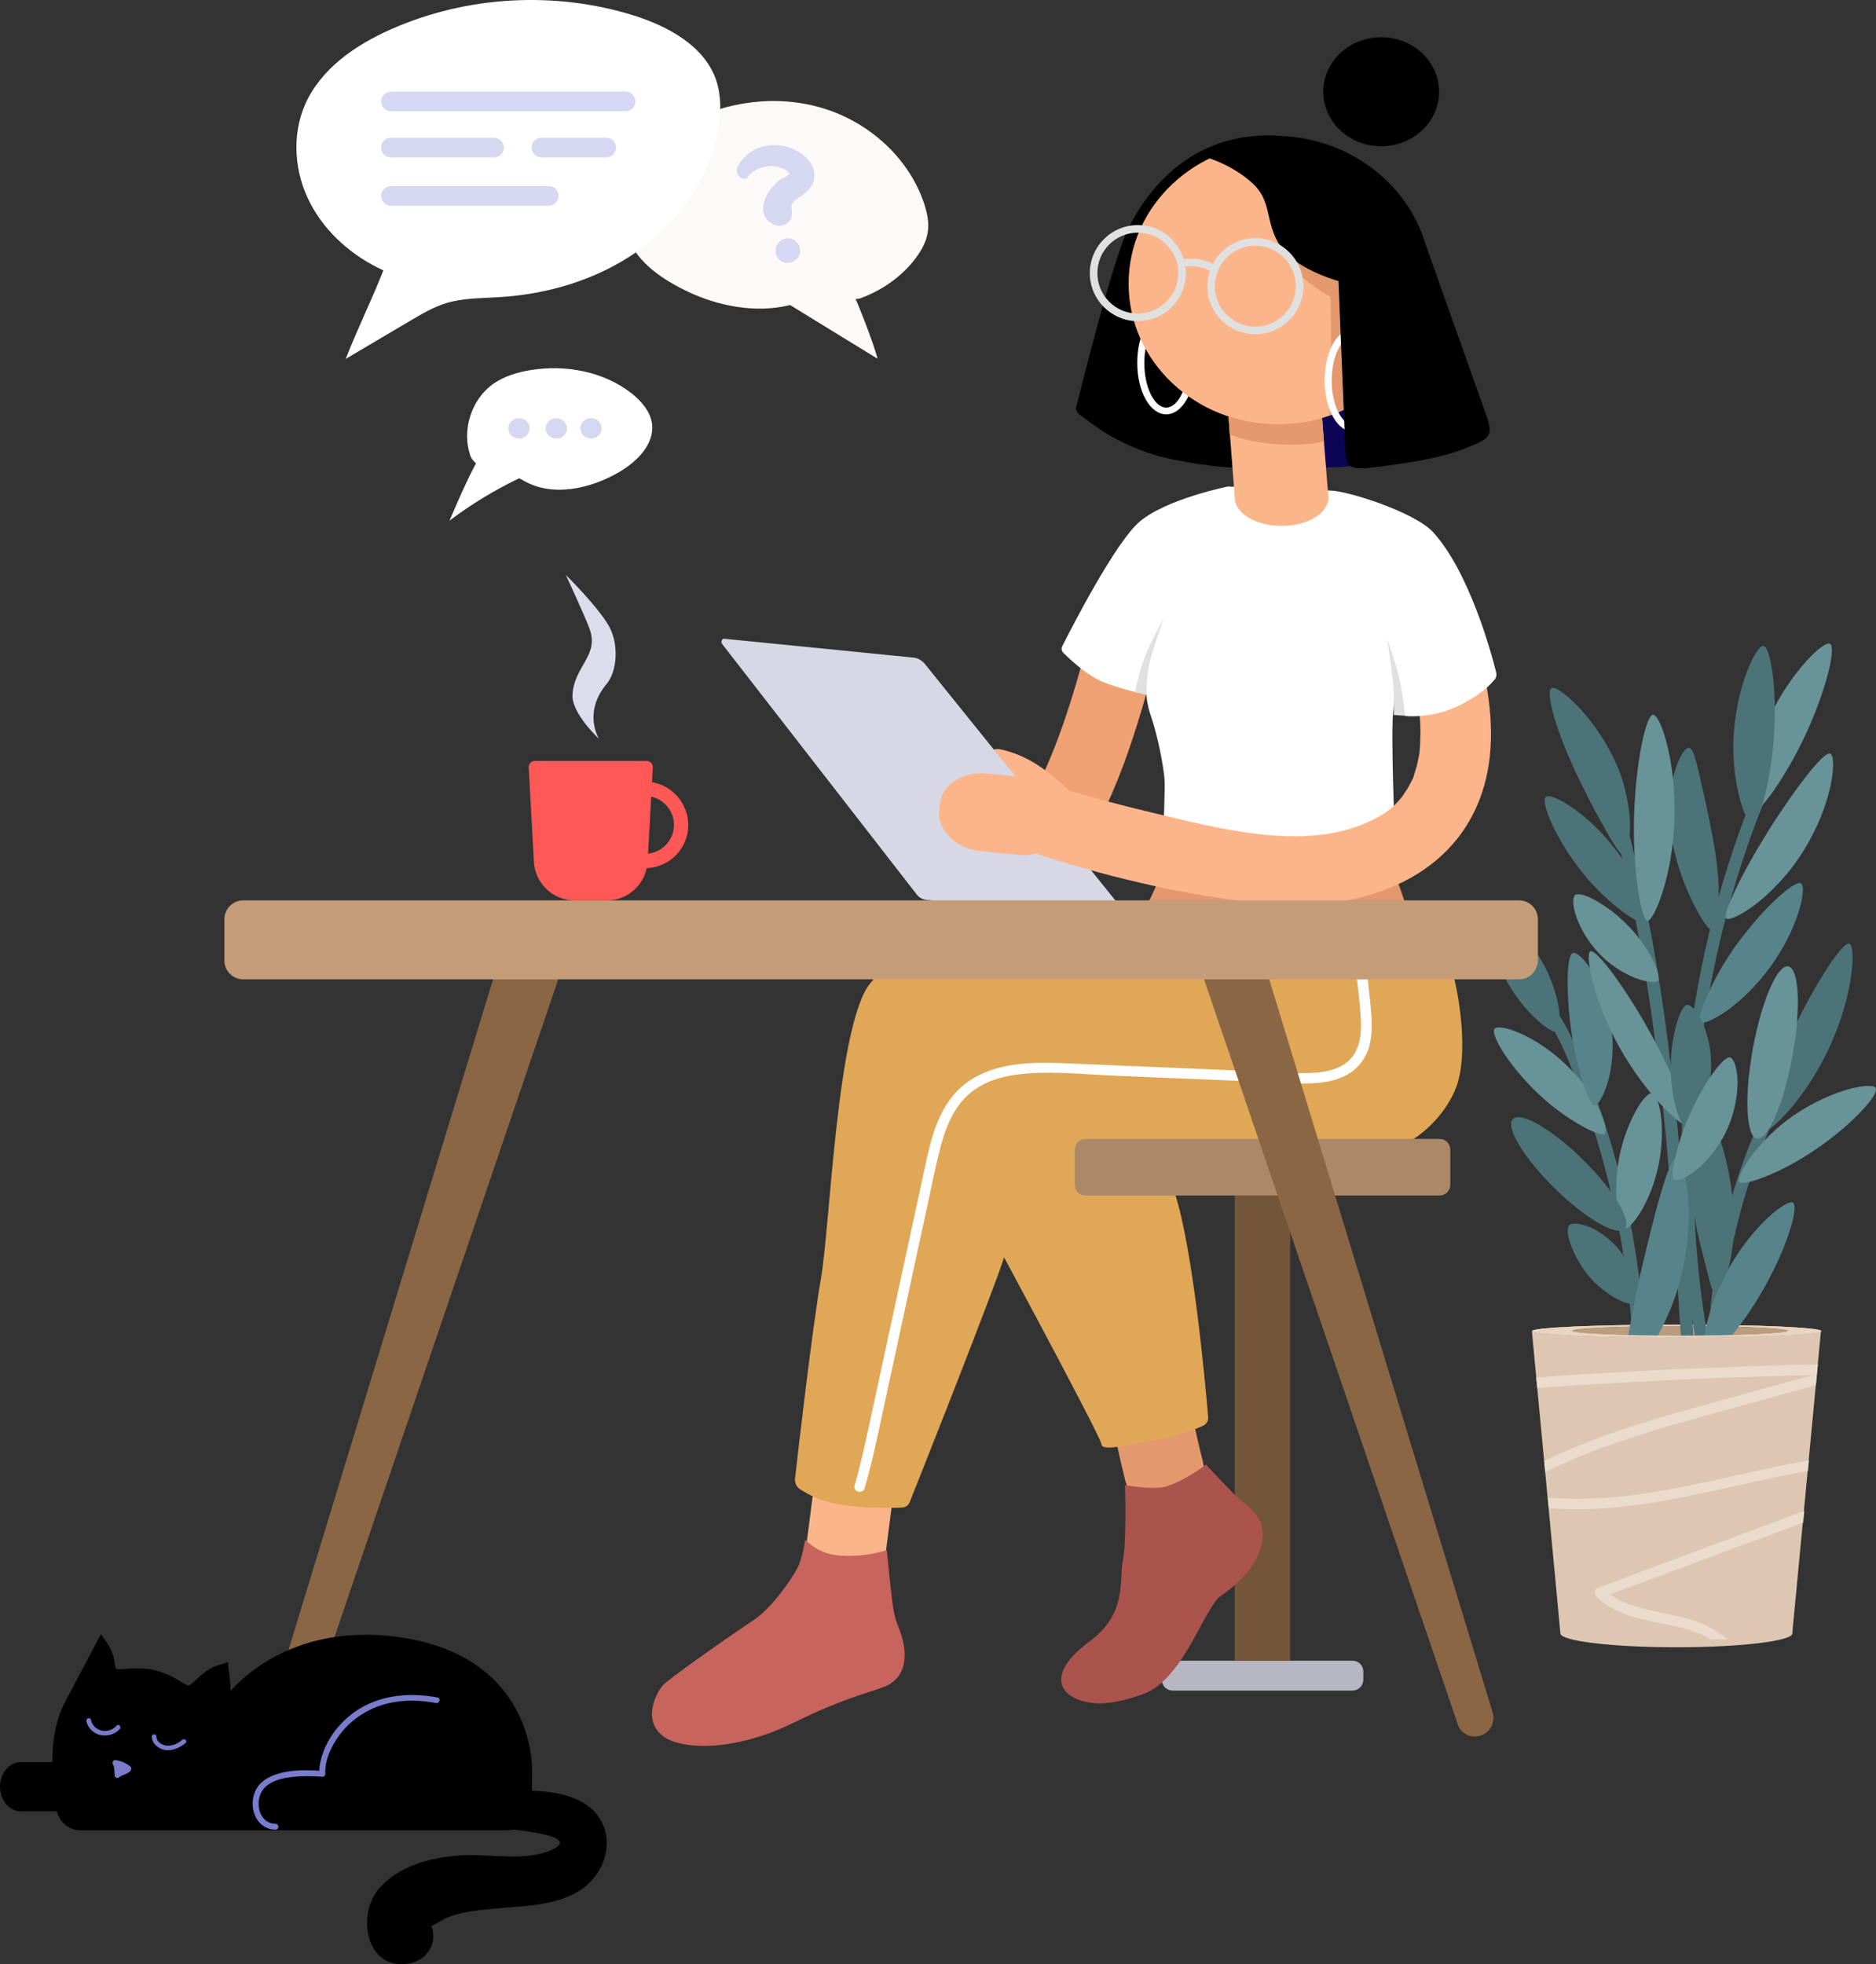 <?xml version="1.0" encoding="utf-8"?>
<!-- Generator: Adobe Illustrator 24.1.0, SVG Export Plug-In . SVG Version: 6.00 Build 0)  -->
<svg version="1.1" id="Layer_1" xmlns="http://www.w3.org/2000/svg" xmlns:xlink="http://www.w3.org/1999/xlink" x="0px" y="0px"
	 viewBox="0 0 1910.4 2000" style="enable-background:new 0 0 1910.4 2000;" xml:space="preserve">
<rect x="0" y="0" width="1910.4" height="2000" fill="#333333" stroke="none"/>
<style type="text/css">
	.st0{fill:#B7B7C4;}
	.st1{fill:#735639;}
	.st2{fill:#0C0454;}
	.st3{fill:#000000;}
	.st4{fill:#FFFFFF;}
	.st5{fill:#FCB58A;}
	.st6{fill:#E3996D;}
	.st7{fill:#E8D4C1;}
	.st8{fill:#7A5734;}
	.st9{fill:#DEC7B2;}
	.st10{fill:#BA9C7E;}
	.st11{fill:#4C7378;}
	.st12{fill:#689399;}
	.st13{fill:#57848A;}
	.st14{fill:#EBDBCD;}
	.st15{fill:#F0A173;}
	.st16{fill:#e0a757;}
	.st17{fill:#001D80;}
	.st18{fill:#AB534D;}
	.st19{fill:#e0a757;}
	.st20{fill:#C7645D;}
	.st21{fill:#AB8868;}
	.st22{fill:#D7D7E6;}
	.st23{fill:#8A6645;}
	.st24{fill:#C49C77;}
	.st25{fill:#787CCB;}
	.st26{fill:#FCFAF8;}
	.st27{fill:#E0E0E0;}
	.st28{fill:#D6D7F0;}
	.st29{fill:#FF5856;}
	.st30{fill:#DCDCED;}
</style>
<g>
	<path class="st0" d="M1377.4,1721.4h-183.3c-6.1,0-10.9-4.9-10.9-10.9v-8.6c0-6.1,4.9-10.9,10.9-10.9h183.3
		c6.1,0,10.9,4.9,10.9,10.9v8.6C1388.2,1716.5,1383.3,1721.4,1377.4,1721.4z"/>
	<rect x="1257.4" y="1204.8" class="st1" width="56.5" height="486.1"/>
	<path class="st2" d="M1335,377.8l49.3-4.7l10,96.9c0,0-13.9,4.7-28.3,5.5c-14.7,0.8-28.3,0-28.3,0L1335,377.8z"/>
	<path class="st3" d="M1148.3,234.1c-16.2,33.6-52,179.2-52,179.2c-1.2,3.1,0,6.6,2.9,8.6c9.4,6.5,31.5,27,74.5,40.7
		c20.9,6.6,72.1,15.2,95.6,13.5c4.3-0.4,7.4-4.1,7.4-4.1l23.8-333.9C1199.7,133,1157.9,214.4,1148.3,234.1z"/>
	<path class="st4" d="M1187.6,421.9c-16.4,0-29.5-23.1-29.5-52.4s12.9-52.4,29.5-52.4c16.4,0,29.5,23.1,29.5,52.4
		C1217.1,399.1,1204,421.9,1187.6,421.9z M1187.6,324.4c-12.1,0-22.3,20.7-22.3,45.3s10.2,45.3,22.3,45.3
		c12.1,0,22.3-20.7,22.3-45.3S1199.7,324.4,1187.6,324.4z"/>
	<ellipse class="st5" cx="1301.2" cy="288.8" rx="151.9" ry="143.3"/>
	<path class="st6" d="M1368.2,417.3c-2.3-56.7-5.3-128.8-5.3-131c0,0-32.1-8.6-50.4-25.8c-5.7-5.5-9.8-10.9-12.5-16.2
		c2.2,8.2,5.9,16.8,13.5,25.6c16.4,19,41.4,32.4,41.4,32.4c-0.2,2,2,65.7-1.2,120.8C1358.9,421.4,1363.5,419.4,1368.2,417.3z"/>
	<g>
		<path class="st7" d="M1707.4,1348.8c-81.1,0-146.8,2.9-147.2,6.5l0,0c0.4,3.5,66.1,6.5,147.2,6.5c80.9,0,146.8-2.9,147.2-6.5l0,0
			C1854.2,1351.6,1788.5,1348.8,1707.4,1348.8z M1710.7,1360c-60.8,0-110-2.2-110-4.9c0-2.7,49.3-4.9,110-4.9s110,2.2,110,4.9
			C1820.9,1357.8,1771.5,1360,1710.7,1360z"/>
		<path class="st7" d="M1707.4,1348.8c-81.3,0-147.2,2.9-147.2,6.5s65.9,6.5,147.2,6.5c81.3,0,147.2-2.9,147.2-6.5
			S1788.7,1348.8,1707.4,1348.8z M1710.7,1360c-60.8,0-110-2.2-110-4.9c0-2.7,49.3-4.9,110-4.9s110,2.2,110,4.9
			C1820.9,1357.8,1771.5,1360,1710.7,1360z"/>
		<path class="st8" d="M1822.7,1377L1822.7,1377c0,0,0-0.2,0-0.4C1822.7,1376.6,1822.7,1376.8,1822.7,1377z"/>
		<path class="st9" d="M1560.2,1355.3L1560.2,1355.3L1560.2,1355.3L1560.2,1355.3z"/>
		<path class="st9" d="M1854.5,1355.3L1854.5,1355.3L1854.5,1355.3L1854.5,1355.3z"/>
		<ellipse class="st10" cx="1710.7" cy="1355.1" rx="110" ry="4.9"/>
		<g>
			<path class="st11" d="M1791.6,794.7c-31.5,74.7-53.9,153.2-66.7,233.4s-16.2,161.6-10,242.6c3.5,45.3,10.2,90.5,19.7,134.9
				c1.8,8,14.1,4.7,12.3-3.3c-17-78.6-24.2-158.9-22.1-239.2c2.2-79.9,13.9-159.7,34.8-236.9c11.7-43.6,26.6-86.4,44.2-128
				c1.4-3.1-1.4-7-4.5-7.8C1795.7,789.2,1792.8,791.6,1791.6,794.7L1791.6,794.7z"/>
			<path class="st11" d="M1795.7,1132.8c-31.5,68.2-50.2,141.7-55.3,216.6c-1.4,20.9-1.8,42-1,62.9c0.4,8.2,13.1,8.2,12.7,0
				c-2.7-73.1,8-146.2,31.5-215.4c6.6-19.5,14.3-38.9,23.1-57.7C1810.2,1131.9,1799.2,1125.4,1795.7,1132.8L1795.7,1132.8z"/>
			<path class="st11" d="M1635.4,811.5c20.1,69.4,34.4,140.3,45,211.7s17.4,143.3,22.9,215c3.1,40.7,5.9,81.5,8.4,122.4
				c0.6,8.2,13.3,8.2,12.7,0c-4.7-72.5-9.6-145.2-16.6-217.5c-7.2-72.1-16.6-144.3-30.9-215.4c-8-40.3-17.6-80.1-29.1-119.6
				C1645.4,800.2,1633.3,803.5,1635.4,811.5L1635.4,811.5z"/>
			<path class="st11" d="M1561,1019.9c17.4,17.8,28.1,40.5,37.5,63.1c10.4,25,19.5,50.6,27.4,76.6c15.6,51.4,26.8,104.2,32.6,157.5
				c3.3,29.9,5.1,60,5.3,90.3c0,8.2,12.7,8.2,12.7,0c-0.4-55.1-6.1-110.2-16.6-164.2c-10.6-53.9-26.4-107.1-47.1-158.1
				c-10.8-26.6-22.5-53.4-43-74.1C1564.1,1005,1555.1,1014,1561,1019.9L1561,1019.9z"/>
			<path class="st11" d="M1648.7,1272.4c-9.4-11.5-21.1-19.4-30.9-23.3c-9.8-3.9-17.6-3.9-19.9-1.4c-2.3,2.5-1.8,10.2,1.6,19.5
				s9,20.5,17.4,30.9c8.4,10.4,18.4,18,27.2,23.1c8.6,5.1,16,7.2,18.2,5.9c2.7-1.8,4.3-9.4,2.5-19.7
				C1663.2,1297,1658.1,1283.9,1648.7,1272.4z"/>
			<path class="st12" d="M1689,1186.2c7.8-38.3,0.6-71.7-6.6-73.1c-7-1.2-25.8,27.2-33.4,64.9c-7.6,37.7,0.2,71.5,5.3,72.7
				C1660.7,1252.3,1681.2,1224.5,1689,1186.2z"/>
			
				<ellipse transform="matrix(0.701 -0.713 0.713 0.701 -374.08 1497.097)" class="st11" cx="1597.6" cy="1194.5" rx="20.5" ry="79.8"/>
			<path class="st13" d="M1712.8,1296.1c3.7-15.8,5.7-31.3,6.5-45.5c0.8-14.1,0.4-27-1-37.5c-2.5-21.5-7.6-34.4-11.1-34.4
				c-3.5,0-8.8,12.5-14.7,32.3c-2.9,9.8-6.3,21.5-9.4,34.2c-3.3,12.9-6.8,26.8-10.2,41.6c-3.5,14.7-6.5,28.9-9,41.8
				s-4.7,25-6.5,35.2c-3.3,20.3-4.1,34-1.8,35.2c2.9,1.4,13.3-8,25-26c5.9-9,11.9-20.3,17.6-33.2
				C1704,1326.7,1709.1,1311.9,1712.8,1296.1z"/>
			<path class="st13" d="M1796.1,1312.1c12.1-21.5,21.1-42.2,26.2-58.2c5.3-16,6.6-27.2,3.5-29.3c-2.9-2-12.9,3.7-25.4,15.2
				c-12.5,11.7-27.6,29.7-40.1,51.8c-12.5,22.3-19.9,44.6-23.3,61.4c-1.8,8.4-2.5,15.4-2.5,20.5c0,1.6-0.6,3.7,0.6,6.3
				c0.2,0.6,0.6,1.2,1,1.6c0.4,0.6,1.4,1.2,2,1.4c1.4,0.4,2.3,0,2.9-0.4c1.2-0.8,2-2.2,1.6-3.1c-0.4-1-1-0.6-1.2-0.6
				c-0.2,0.2-0.4,0.2-0.6,0.4c-0.2,0.2,0.2,0,0,0c0,0-0.2,0-0.4-0.2s-0.4-0.6-0.4-0.6s0,0.4,0,0.8c0,0,0,0,0,0.2l0,0l0.8-0.6l0,0
				c0,0,0,0,0.2,0c0.4,0,1.2-0.2,2.7,0.2h0.4l0,0h0.2h0.2c0.2,0,0.4,0,0.6-0.2c4.1-3.1,9-8,14.5-14.5
				C1770.7,1351.8,1784,1333.4,1796.1,1312.1z"/>
			<path class="st11" d="M1763.7,1215.1c-3.1-27.2-10-51-16.8-68c-6.8-16.8-13.5-27-17.2-26.4c-3.5,0.6-6.8,12.1-8.6,30.1
				c-1.6,18-1.6,42.6,1.6,68.8c1.6,13.3,3.7,25.6,6.3,36.9c2.5,11.3,5.3,21.1,7.2,29.3c2.2,8.2,3.7,14.9,5.1,19.9
				c1.2,4.9,2.3,8.2,3.7,8.4c1.6,0.4,4.5-1.6,7.6-6.3c3.1-4.7,6.5-12.3,8.8-21.7c2.3-9.6,3.5-20.7,3.9-32.6
				C1765.6,1241.9,1765.2,1228.8,1763.7,1215.1z"/>
			<path class="st12" d="M1594.6,1084c-15.8-15.2-33-25.8-46.7-31.9s-23.7-7.4-26-4.5c-2.2,2.7,1.4,12.1,9.2,24.2
				c7.8,12.1,19.9,27.2,35,41.6c15.2,14.5,31.1,25.4,43.8,32.6s22.3,10.4,24.2,8.6c2.5-2.2,0.6-12.1-5.9-25.6
				C1621.9,1115.8,1610.6,1099.2,1594.6,1084z"/>
			<path class="st11" d="M1570.9,980.2c-18.8-33.4-46.3-52.8-52.6-48.9c-6.1,3.7-1.4,36.6,16.8,69c18.2,32.4,45.3,52.6,50.2,50.2
				C1591.3,1047.4,1589.7,1013.6,1570.9,980.2z"/>
			<path class="st13" d="M1640.7,1044.1c-3.3-22.7-11.3-42.4-19.5-55.3c-8.2-13.1-16.2-19.7-19.5-18.4c-3.3,1.2-5.1,11.1-5.3,25.6
				c-0.2,14.5,0.8,33.4,3.7,53.9c2.9,20.5,7.6,38.9,11.9,52.8c4.5,13.9,9,23.1,11.5,23.1c3.3,0.2,9-8.4,13.5-23.1
				C1641.5,1087.9,1644,1066.8,1640.7,1044.1z"/>
			<path class="st12" d="M1850.1,1169.6c18.8-12.9,34.6-26.6,45.3-38.1c10.8-11.3,16.6-20.3,14.7-23.7c-1.8-3.1-12.5-2.9-28,1.4
				c-15.4,4.3-35.6,12.9-55.3,26.4c-19.7,13.5-34.6,29.7-44.2,42.6c-9.4,13.1-13.3,23.1-11.7,25.2c2.2,2.5,12.7,0.4,27.2-5.5
				C1812.7,1192.3,1831.3,1182.5,1850.1,1169.6z"/>
			<path class="st11" d="M1861.4,1069.7c13.1-27.6,20.5-54.3,23.5-74.5c2.9-20.1,1.8-33.2-1.6-34.4s-11.9,8.8-22.7,25.2
				c-10.8,16.6-23.7,39.7-36.2,65.9s-21.9,51-27.8,70c-5.9,18.8-8.2,31.7-5.9,33.2c2.7,1.8,13.7-5.7,27.6-20.5
				C1831.9,1119.7,1848.3,1097.3,1861.4,1069.7z"/>
			
				<ellipse transform="matrix(0.179 -0.984 0.984 0.179 427.061 2656.002)" class="st12" cx="1805.1" cy="1072.1" rx="89.1" ry="20.5"/>
			<path class="st12" d="M1837.9,749.7c11.1-23.7,19-46.1,23.5-63.3c4.5-17.2,5.3-28.9,2.2-30.9c-3.1-1.8-12.9,5.1-25,18.6
				c-12.1,13.5-26.2,33.6-37.7,58.1c-11.5,24.4-17.6,48.3-20.1,66.3c-2.5,18-1.6,29.9,1,30.9c3.1,1.2,11.7-7,22.3-21.3
				C1814.3,793.7,1826.8,773.4,1837.9,749.7z"/>
			<path class="st11" d="M1806.5,749.7c1.6-24.6,0.8-47.1-1.4-63.9c-2.2-16.6-5.7-27.6-9.2-28.1c-3.5-0.6-10.2,8.8-16.4,24.8
				c-6.3,16-12.1,38.7-13.9,64.3c-1.8,25.6,1.6,49.1,5.9,65.7c4.3,16.6,9.8,26.8,12.5,26.8c3.3,0,8.2-10.4,12.5-26.6
				C1800.8,796.4,1804.9,774.4,1806.5,749.7z"/>
			<path class="st12" d="M1836,867.2c7.6-12.1,13.7-24.4,18.4-35.8c4.5-11.5,7.8-22.3,9.8-31.7c3.9-18.6,2.9-30.9-0.4-32.3
				c-3.3-1.4-11.9,7.2-23.3,21.5c-5.5,7-11.9,15.6-18.6,25.2c-6.6,9.6-13.7,19.9-20.7,31.3c-7,11.1-13.5,22.1-19.2,32.3
				c-5.7,10.2-10.6,19.5-14.5,27.8c-7.8,16.4-11.9,28-9.8,29.7c2.3,2.2,13.9-2.3,29.1-13.7c7.6-5.7,16-13.1,24.4-22.3
				C1820,890.1,1828.4,879.3,1836,867.2z"/>
			<path class="st11" d="M1743.9,851.4c-2.3-12.3-4.7-23.8-7-34.2c-1-5.3-2.3-10.2-3.3-14.9c-0.6-2.3-1.2-4.5-1.6-6.8
				c-0.4-2.2-1-4.3-1.4-6.3c-3.7-16-6.6-27.2-10.6-27.8c-3.3-0.6-10.6,9-15.4,27.2c-0.6,2.2-1.2,4.7-1.8,7c-0.6,2.5-0.8,5.1-1.2,7.6
				c-0.8,5.5-1.2,11.1-1.4,17c-0.2,11.9,0.8,25,3.1,38.3c5.1,26.6,14.5,48.5,22.3,63.9c8,15.4,14.9,24.8,17.4,24.4
				c3.3-0.6,6.5-11.9,7-29.7C1751,899.7,1748.6,876,1743.9,851.4z"/>
			<path class="st13" d="M1802.8,984.5c14.5-19.9,24-40.5,28.9-56.3c4.9-15.8,5.5-27,2.2-28.7c-3.1-1.8-12.3,4.1-24.2,15.1
				c-11.9,10.9-26.4,27-40.3,45.9s-24.2,38.1-30.7,53c-6.6,14.9-9.2,25.4-7.2,27.2c2.5,2.2,12.9-1.8,26.4-11.1
				C1771.7,1019.9,1788.3,1004.4,1802.8,984.5z"/>
			<path class="st11" d="M1643.8,773.2c-11.5-24.2-26.4-43.2-38.7-55.7c-12.3-12.5-22.1-18.6-25.2-16.8c-3.1,1.8-2,13.3,2.9,29.9
				c4.9,16.6,13.3,37.9,23.8,60c5.3,11.1,10.6,21.3,15.4,30.7c2.3,4.7,4.9,9.2,7.2,13.3s4.5,8.2,6.5,11.7c8.2,14.5,14.3,24,17,23.7
				c3.1-0.4,7.2-11.5,7.2-29.7c0-4.5-0.2-9.6-1-14.7c-0.6-5.3-1.6-10.8-2.9-16.6C1653.8,797.6,1649.5,785.3,1643.8,773.2z"/>
			<path class="st11" d="M1642.9,862.1c-28.7-36.2-63.3-55.5-68.8-50.6c-5.3,4.7,8.8,41,36.7,76.2c28,35.2,61.6,55.9,65.9,52.8
				C1682.2,936.8,1671.6,898.3,1642.9,862.1z"/>
			<path class="st12" d="M1658.5,943.2c-11.1-11.7-23.3-20.5-33.4-26.2c-10.2-5.7-18.2-7.8-21.1-5.7c-2.7,2.2-2.7,10.8,1.2,22.1
				c3.9,11.3,11.7,25.6,23.8,38.1c12.1,12.5,26.2,20.5,37.5,24.8c11.3,4.1,19.9,4.5,21.7,2.5c2.2-2.5,0.2-10.8-4.9-21.1
				C1678,967.3,1669.8,954.8,1658.5,943.2z"/>
			<path class="st12" d="M1680.8,1052.1c-13.3-24.2-27.2-45.5-38.3-60.6c-11.1-15.1-19.9-23.8-22.9-22.9c-2.7,1-2.3,12.7,2.2,30.5
				s13.3,41.8,27,66.7c13.7,24.8,29.9,45.5,43.2,59.6c13.3,14.1,23.7,21.7,25.6,20.7c2.5-1.4,0-12.7-6.5-29.9
				C1704.4,1099,1694.3,1076.4,1680.8,1052.1z"/>
			<path class="st11" d="M1742.5,1085.5c0.2-18.2-4.1-34.4-9.4-45.5c-5.3-11.1-11.5-17.4-15.2-16.8c-3.5,0.6-7.4,8.2-10.6,19.4
				c-3.1,11.3-5.7,26-5.9,42.2c-0.2,16.2,2.2,31.1,5.1,42.4s6.6,19.2,9.4,19.5c3.3,0.6,9.6-5.3,15.4-16.2
				C1737.3,1119.7,1742.4,1103.7,1742.5,1085.5z"/>
			<path class="st12" d="M1758.6,1150.4c8.4-18.4,11.1-36.9,10.8-50.6c-0.6-13.7-4.1-22.3-7.6-23.1c-3.5-0.8-10,5.7-17.4,16
				c-7.4,10.4-15.6,24.4-23.1,40.7c-7.4,16.2-12.3,31.9-15.1,44.4c-2.9,12.5-3.5,21.7-1.4,23.3c2.5,2,11.5-1,22.3-9.6
				C1737.7,1183.1,1750,1169,1758.6,1150.4z"/>
			<path class="st12" d="M1705.2,833.2c0.8-29.5-2.7-56.1-7.6-75.1c-4.7-19.2-10.6-30.5-14.3-30.3c-3.5,0.2-8,12.1-11.7,31.1
				c-3.7,19-6.8,44.8-7.6,73.3c-0.8,28.5,1.4,54.5,4.1,73.7c2.9,19.2,6.6,31.3,9.4,31.7c3.3,0.4,9.8-10.8,15.6-29.5
				C1699.2,889.1,1704.4,862.7,1705.2,833.2z"/>
		</g>
		<path class="st9" d="M1854.5,1355.3c-0.4,3.5-66.1,6.5-147.2,6.5c-80.9,0-146.8-2.9-147.2-6.5c0,0.4,0,1,0,1.4l24.8,262.5l0,0
			l4.1,44l0,0c0.2,7.8,53,14.1,118.1,14.1c65.3,0,118.1-6.3,118.1-14.1l0,0l0,0l0.8-9.2c0-0.2,0-0.4,0-0.6l2-20.3l0,0l0,0
			l26.2-276.4C1854.5,1356.3,1854.5,1355.7,1854.5,1355.3z"/>
		<g>
			<path class="st14" d="M1836.2,1550.3l1.2-11.7c-0.4,0.2-0.8,0.4-1.4,0.4c-44.2,16.4-88.2,32.8-132.3,49.3
				c-25.4,9.4-50.8,19-76,28.3c-3.7,1.4-5.3,5.9-2.3,8.8c23.5,23.7,58.6,24.4,89.1,32.6c9.6,2.5,19.2,6.1,27.4,11.3h16.8
				c-19.5-19-49.3-23.5-75.8-29.1c-15.2-3.3-30.9-7.4-43.4-16.8c44-16.4,87.8-32.6,131.7-49.1
				C1792.8,1566.6,1814.5,1558.6,1836.2,1550.3z"/>
			<path class="st14" d="M1721.2,1445.8c42.6-11.9,85.4-23.7,128-35.4l2-21.1c-90.9,2-181.8,6.1-272.7,12.3c-4.7,0.4-9.4,0.6-14.1,1
				l1,10.6c78.6-5.5,157.3-9.6,235.9-11.9c15.1-0.4,30.3-0.8,45.3-1.2c-39.7,10.9-79.4,21.7-119,32.8
				c-49.8,13.9-99.5,28.7-146.4,50.6c-2.9,1.4-5.9,2.7-8.8,4.1l1.2,11.3c2.3-1.2,4.9-2.3,7.2-3.5
				C1625.9,1473.9,1673.6,1459.1,1721.2,1445.8z"/>
			<path class="st14" d="M1612.2,1536.7c50-0.8,99.3-11.3,148-22.1c26.8-5.9,53.8-12.1,80.9-16.8l1-10.8
				c-66.3,11.7-131.5,31.5-198.6,37.5c-22.3,2-45,2.3-67.2,0.4l1,10.8C1588.9,1536.5,1600.4,1536.9,1612.2,1536.7z"/>
		</g>
		<path class="st7" d="M1820.9,1355.1L1820.9,1355.1c0,2.7-49.3,4.9-110,4.9s-110-2.2-110-4.9l0,0h-40.3c0,0,0,0,0,0.2l0,0
			c0.4,3.5,66.1,6.5,147.2,6.5c80.9,0,146.8-2.9,147.2-6.5l0,0c0,0,0,0,0-0.2H1820.9z"/>
	</g>
	<path class="st15" d="M1114.5,628.9c-15.8,58.4-31.3,118.1-58.4,172.4c-7.2,14.5-20.3,51.2-40.9,49.8
		c-20.1-1.4-37.1-14.5-45.9-31.9c-8.6-17.2-33-22.1-48.9-12.9c-17.6,10.4-21.5,31.7-12.9,48.9c16,32.3,47.3,54.3,81.7,63.3
		c45.9,11.9,82.3-6.8,107.9-45c44.8-66.8,65.5-149.1,86.4-225.8C1195.6,603.3,1126.6,584.4,1114.5,628.9L1114.5,628.9z"/>
	<path class="st6" d="M1128.4,1424.5c4.7,27.8,10.6,55.3,17.4,82.7c12.3,48.3,91.1,27.8,78.8-20.5c-7-27.4-12.7-54.9-17.4-82.7
		c-3.5-20.5-30.7-32.1-50.2-27C1133.7,1383,1124.9,1403.8,1128.4,1424.5L1128.4,1424.5z"/>
	<path class="st6" d="M1407.3,857c0,0,23.5,58.2,23.5,63.5s-108.5,20.5-152.9,18c-34.2-2-112-14.3-107.5-21.7
		c4.5-7.4,27.8-65.5,27.8-65.5s56.7,14.3,102.4,12.9S1407.3,857,1407.3,857z"/>
	<path class="st16" d="M1170.2,916.9c0,0,31.5,10.4,49.6,12.9c77.6,11.1,127.8,4.7,127.8,4.7s-230.3,126.1-237.9,142.5
		c-7.6,16.4,65.1,73.3,86.4,137.2c19,56.9,31.7,198.4,34.2,228.9c0.4,3.7-1.8,7-5.1,8.6c-7.6,3.5-23.1,9.6-46.3,13.9
		c-34.4,6.3-56.7,12.5-57.3,4.7c-0.6-7.8-128.4-244.9-133.1-252.7c-4.7-7.8-78-122.2-81.1-151.3
		C898.3,978.6,1170.2,916.9,1170.2,916.9z"/>
	<path class="st4" d="M1250.4,495.4c0,0-62.2,12.5-89.7,35.6c-24.6,20.7-69.6,108.3-79,127.1c-1.2,2.2-0.6,4.7,1,6.5
		c6.1,6.1,20.9,19.9,34.6,27c17.6,9.2,52.8,16.2,52.8,16.2l8-53.2c0,0-19.4,35.2-6.5,73.1c7.6,22.1,13.1,51.6,14.3,66.1
		c0.6,8.2-1.2,54.7-1.2,54.7s47.3,12.3,98.3,15.8c50.8,3.5,137.4-12.9,137.4-12.9s-4.3-107.9-1.6-127.4c5.3-39.1-5.9-67.6-5.9-67.6
		l14.9,59.4c0,0,51.2,6.5,61,1.4c9.4-4.9,25.6-18.8,32.6-24.8c2.2-1.8,2.9-4.7,2.3-7.4c-4.9-19.9-27.2-102-64.1-142.9
		c-19-20.9-88.5-42.6-104.8-42.6C1338.3,499.2,1250.4,495.4,1250.4,495.4z"/>
	<path class="st17" d="M1218.5,202.4L1218.5,202.4L1218.5,202.4z"/>
	<ellipse class="st3" cx="1406.5" cy="93.4" rx="59" ry="55.5"/>
	<path class="st18" d="M1145.6,1512.2c0,0,29.5,5.5,42.6,1.2c20.1-6.6,39.9-22.1,39.9-22.1s25,26.8,31.9,33.2s15.6,10.8,22.5,22.9
		s7.4,45.9-39.3,77.6c-16.8,11.5-37.9,85.4-79.4,100.1c-27.8,9.8-49.8,12.9-68.6,4.3c-19.2-8.8-24-29.7,14.5-58.2
		c38.5-28.5,29.7-61.8,33.8-82.7C1147.6,1567.5,1145.6,1512.2,1145.6,1512.2z"/>
	<path class="st5" d="M832.1,1488.2c-3.9,30.9-8,61.8-11.9,92.6c-2.7,20.7,20.7,38.5,40.9,38.5c24.2,0,38.1-17.8,40.9-38.5
		c3.9-30.9,8-61.8,11.9-92.6c2.7-20.7-20.7-38.5-40.9-38.5C848.7,1449.7,834.8,1467.5,832.1,1488.2L832.1,1488.2z"/>
	<path class="st5" d="M1013.7,788.4c23.5,4.7,41.4,19.9,58.4,36.2c12.1,11.5,28.9-7.6,16.8-19.4c-20.3-19.4-42.6-36.7-70.4-42.2
		C1002.3,759.7,997.3,785.1,1013.7,788.4L1013.7,788.4z"/>
	<path class="st5" d="M1345.6,415.9l-95.2-0.6c0,0,7,90.7,7,91.3c0,16,21.3,28.9,47.7,28.9s47.7-12.9,47.7-28.9
		C1352.6,506.2,1345.6,415.9,1345.6,415.9z"/>
	<path class="st6" d="M1301.2,431.9c-17.6,0-34.6-2.9-50.2-8l1.2,18.2c10.8,5.1,27.8,8.8,45,10c15.1,1,36.4,1.6,50.8-2.7l-1.6-23.7
		C1331.9,429.8,1316.8,431.9,1301.2,431.9z"/>
	<path class="st19" d="M1432.2,920.2c0,0,41.6,45.7,49.1,77.8c7.4,32.1,12.3,80.7,1.6,109.1c-10.8,28.3-44.6,69.4-106.1,73.1
		c-101.6,6.1-313.5-30.9-322.9-30.9s-5.7,62-37.5,148.6c-28.5,77-79.4,205-90.1,231.8c-1.2,3.1-4.1,5.1-7.4,5.3
		c-11.1,0.6-37.5,1.2-64.3-3.1c-18.8-2.9-32.6-10.8-40.1-15.6c-3.5-2.3-5.3-6.5-4.9-10.6c3.3-29.7,17.6-153.2,26.4-203.9
		c9.4-53.4,16.2-259,50.2-300.6c29.7-36.4,40.5-40.3,73.9-50.8c30.1-9.4,351.6-12.3,351.6-12.3L1432.2,920.2z"/>
	<path class="st20" d="M812.5,1595.7c-9.8,18.2-29.1,43.4-45,53.9c-37.3,25-84.8,58.8-91.9,65.9c-7,7-23.1,37.3,1.4,53.6
		c17.6,11.5,68.4,16,132.5-15.6c48.3-23.8,72.3-28.9,89.9-35.6c29.3-10.8,22.7-42.8,16.6-58.4c-4.7-12.3-6.1-14.7-9.4-46.5
		c-0.8-6.8-3.5-34.6-3.5-34.6s-24.8,8.4-52,5.1c-19.9-2.5-31.1-15.8-31.1-15.8S816.1,1589.2,812.5,1595.7z"/>
	<path class="st21" d="M1466,1217.3h-360.6c-6.1,0-10.9-4.9-10.9-10.9v-35.8c0-6.1,4.9-10.9,10.9-10.9H1466
		c6.1,0,10.9,4.9,10.9,10.9v35.8C1476.9,1212.4,1472,1217.3,1466,1217.3z"/>
	<path class="st22" d="M737.5,650.4l192.7,19.2c4.5,0.4,8.8,2.9,11.9,6.8l205.2,254.7c2.3,2.9,0.4,7.8-2.7,7.4l-201.7-22.3
		c-3.7-0.4-7-2.3-9.6-5.7L735.5,655.9C733.8,653.8,735.1,650,737.5,650.4z"/>
	<path class="st5" d="M1441.1,701.1c0.8,3.7,1.6,7.4,2.3,11.1c0.2,1.6,1.8,10,1.2,6.6c-0.4-2.9,0.8,6.3,1,8.4
		c0.4,3.9,0.6,7.8,0.8,11.7c0.2,7.2,0,14.5-0.4,21.9c-0.2,2.2-0.4,4.5-0.6,6.6c0-0.6,0.8-5.5,0.2-1.2c-0.8,4.3-1.6,8.8-2.7,13.1
		c-0.8,3.3-2,6.5-2.9,9.6c-2.2,7.2,0.6,0.2-2,5.3c-1.6,2.9-3.1,6.1-4.7,8.8c-1,1.6-7.6,11.1-4.1,6.6c-10.9,13.7-19.2,19.7-36,27.4
		c-66.1,30.3-153.2,6.3-221.7-10c-30.3-7.2-60.6-15.1-90.3-24.4c-44-13.9-62.7,55.1-19,69c73.9,23.5,151.7,41.6,228.9,48.7
		c88.5,8,186.7-20.9,217.9-112.6c13.7-40.3,10.6-84.8,1.6-125.7C1500.4,637,1431.4,656.1,1441.1,701.1L1441.1,701.1z"/>
	<path class="st4" d="M1419.3,679.2c6.5-4.3,78-55.3,78-55.3l25.4,66.8c0,0-7.2,12.7-35.8,27.2c-28.9,14.5-56.1,11.1-56.1,11.1
		L1419.3,679.2z"/>
	<path class="st4" d="M1375.5,937.4c2,18,3.7,36.2,5.7,54.1c1.8,16.2,4.1,32.6,4.7,49.1c0.4,13.7-1.4,28.3-11.5,38.5
		c-9,9-21.9,12.1-34.2,13.1c-14.7,1.2-29.3,0-44-0.6c-17.8-0.8-35.6-1.6-53.4-2.3c-36-1.6-71.9-3.1-107.7-4.5
		c-17.4-0.8-34.8-1.6-52.2-2.2c-14.1-0.6-28.3-0.8-42.4,0.6c-27.4,2.7-54.1,11.7-71.5,34.2c-18,23.3-23.3,53.2-29.3,81.1
		c-7.6,35.4-15.2,70.6-22.9,105.9s-15.2,70.6-22.9,105.9c-6.5,29.5-12.3,59.4-19.9,88.5c-1.2,4.5-2.3,9.2-3.7,13.7
		c-2,6.6,8.2,9.4,10.2,2.7c7.4-25.2,12.7-50.8,18.2-76.4c7.6-35.4,15.2-70.6,22.9-105.9c7.6-35.6,15.4-71.1,23.1-106.7
		c3.5-16.4,6.8-32.8,10.8-49.1c3.3-14.1,7.2-28,14.1-40.9c6.5-12.3,15.4-22.7,27.6-29.7c11.7-7,25-10.6,38.5-12.3
		c30.5-4.1,62.4-0.6,93,0.8c36,1.6,71.9,3.1,107.7,4.5c18.2,0.8,36.2,1.6,54.3,2.3c15.1,0.6,30.5,2,45.5,1.2
		c12.7-0.6,26-2.7,37.1-9.6c11.5-6.8,19.2-18.4,21.9-31.5c3.1-14.7,1.4-29.7-0.2-44.4c-2-18-3.7-36.2-5.7-54.1
		c-1-8.8-1.8-17.4-2.7-26.2C1385.2,930.7,1374.7,930.5,1375.5,937.4L1375.5,937.4z"/>
	<g>
		<path class="st23" d="M286.2,1767.1L286.2,1767.1c-9.8-3.5-14.9-14.1-11.7-23.8l235.7-772.7c3.3-10,14.3-15.4,24.2-11.9l24.6,8.8
			c10,3.5,15.1,14.7,11.3,24.4l-260,764.1C306.7,1765.6,295.9,1770.6,286.2,1767.1z"/>
		<path class="st23" d="M1508.2,1767.1L1508.2,1767.1c9.8-3.5,14.9-14.1,11.7-23.8l-235.5-772.7c-3.3-10-14.3-15.4-24.2-11.9
			l-24.6,8.8c-10,3.5-15.1,14.7-11.3,24.4l260.2,763.9C1487.7,1765.6,1498.4,1770.6,1508.2,1767.1z"/>
		<path class="st24" d="M1546.9,997.2H247.7c-10.6,0-19.2-8.6-19.2-19.2v-42c0-10.6,8.6-19.2,19.2-19.2h1299.2
			c10.6,0,19.2,8.6,19.2,19.2v42C1565.9,988.6,1557.4,997.2,1546.9,997.2z"/>
	</g>
	<g>
		<path class="st3" d="M402.3,1666.5c-119.4-14.9-173,62-173.2,62.2c0-0.2,5.7,4.1,5.7-12.1l-2.7-24.2l0,0c0,0-10.2,3.1-14.1,4.7
			c-12.1,5.1-23.1,19.4-26.4,19.2c-3.1-0.2-14.5-10.4-32.3-15.2c-17.8-4.9-38.7-0.2-40.7-1.6c-1.8-1.2-1.2-7.4-3.9-15.4
			c-3.3-9.4-11.9-20.1-11.9-20.1l0,0c-0.4,0.4-27.2,51.6-32.8,62s-15.2,26.4-16.6,60.8c-2,45.9,28.9,27.4,28.9,27.4l-21.5-19.9H29.9
			h-9c-11.5,0-20.9,11.3-20.9,25s9.4,25,20.9,25h9h30.9h480.6l0.4-43C541.8,1800.7,544.6,1684.2,402.3,1666.5z"/>
		<path class="st3" d="M516.4,1863.7H82.3c-13.9,0-25-11.3-25-25l0,0c0-13.9,11.3-25,25-25h434.1c13.9,0,25,11.3,25,25l0,0
			C541.4,1852.3,530.1,1863.7,516.4,1863.7z"/>
		<path class="st25" d="M445.5,1728.4c-26.6-4.9-54.7-3.1-78.4,10.9c-16.8,10-30.3,25.4-37.5,43.6c-2.5,6.5-4.3,13.3-4.5,20.1
			c-16-1-33.2-1-48.1,5.3c-7.8,3.3-14.5,8.6-17.6,16.8c-2.9,7.4-2.9,16.4,0.4,23.8c3.7,8.6,11.5,14.1,20.9,14.1c3.7,0,3.7-5.9,0-5.9
			c-15.2-0.2-20.5-17.8-15.6-29.9c5.9-14.9,25.6-17.6,39.5-18.4c8-0.4,15.8-0.2,23.8,0.4c1.6,0.2,2.9-1.4,2.9-2.9
			c-0.8-14.1,6.3-28.9,14.9-40.3c12.5-16.6,31.1-27.8,51.2-32.1c15.4-3.3,31.5-2.7,46.9,0.2C447.6,1734.7,449.2,1729,445.5,1728.4z"
			/>
		<path class="st3" d="M487.3,1857.4c19.5,4.5,40.1,5.3,59.8,9c11.5,2.2,35.8,7.6,14.7,17.2c-26.6,12.1-62.7,3.9-90.9,5.5
			c-31.1,2-65.1,10-85.8,35c-21.1,25.4-13.1,80.3,28.7,75.6c25-2.9,36-28.3,19.9-48.1c-0.8-1-1.6-2-2.3-2.9
			c2.5,4.5,5.1,8.8,7.8,13.3c-1.8-4.9-4.7,1.4,0.8-1.2c6.5-3.1,11.9-7.2,18.8-9.6c14.5-4.9,29.7-6.3,44.6-7.8
			c30.9-2.9,70.2-2.5,94.8-24.4c24.4-21.7,28.1-60.6-0.4-80.9c-27.4-19.4-80.1-17.2-110.6-7.2
			C475.2,1835.1,473.6,1854.1,487.3,1857.4L487.3,1857.4z"/>
		<path class="st25" d="M88,1752.5c1.2,7,7.4,12.5,14.1,14.1c7,1.6,15.1-0.6,19.9-6.1c2-2.3-1.4-5.7-3.3-3.3
			c-3.7,4.3-9.8,6.1-15.2,4.9c-5.3-1.2-9.8-5.3-10.8-10.8C91.9,1748.2,87.4,1749.3,88,1752.5L88,1752.5z"/>
		<path class="st25" d="M154.6,1768.3c0,7,6.6,12.3,13.1,13.5c7.8,1.4,15.4-2.2,21.3-7c2.3-2-1-5.3-3.3-3.3
			c-4.5,3.9-10.4,6.6-16.4,5.9c-4.5-0.6-10-3.9-10-9C159.3,1765.2,154.6,1765.2,154.6,1768.3L154.6,1768.3z"/>
		<path class="st25" d="M132.9,1798.8c-4.5-3.7-9.8-5.9-15.4-6.6c-1-0.2-2.2,0.6-2.5,1.4c-0.6,1-0.4,2,0,2.9
			c0.2,0.2,0.4,0.6,0.4,0.8c-0.2-0.8,0,0.2,0.2,0.4c0.2,0.4,0.2,0.8,0.4,1.4c0,0.2,0.2,0.4,0.2,0.8v0.2c0,0.4,0,0.8,0.2,1.4
			c0.2,2.2,0.2,4.1,0.4,6.3c0,0.2,0,0.2,0,0.4l0,0v0.2v0.2c0.4,1.2,2,2,3.1,1.8c0.2,0,0.2,0,0.2,0l0,0l0,0c0.4-0.2,1-0.4,1.4-0.8
			c0.2-0.2,0.4-0.4,0.4-0.4l0,0l0,0c0.4-0.4,1-0.6,1.4-0.8c0.2-0.2,0.6-0.2,0.8-0.4c0.2,0,0.2-0.2,0.4-0.2c0.6-0.2,1.2-0.4,1.6-0.6
			c2.3-1,4.9-2,6.6-3.7C133.9,1801.9,134.1,1799.8,132.9,1798.8z M124.5,1807.4C124.7,1807.4,124.7,1807.4,124.5,1807.4
			C125.1,1807.2,124.7,1807.4,124.5,1807.4z"/>
	</g>
	<g>
		<path class="st26" d="M940.8,206.5c-15.2-45-54.5-81.1-101.2-95.8s-99.7-8.2-142.3,15.4c-20.9,11.5-39.9,27.6-51.6,47.9
			c-11.7,20.3-15.4,45.5-6.8,67.4c10.4,26.4,36.4,43.8,62.7,56.1c28.3,13.3,67,22.1,103,13.1l0,0c29.7,18.2,59.4,36.6,89.1,54.7
			c-5.5-20.3-21.9-60.6-22.5-60.8l3.9-0.4c21.5-7.6,41-20.9,55.1-38.3c6.8-8.4,12.7-18.2,14.5-28.9
			C946.4,226.7,944.1,216.3,940.8,206.5z"/>
	</g>
	<g>
		<path class="st4" d="M729.5,82.2c-11.7-35-48.3-55.1-83.7-66.3C565.1-9.4,475.2-4.4,397.8,30c-36.2,16-71.3,40.3-87.2,76.6
			c-13.7,31.7-10.8,69.2,5.1,99.9s43.4,54.5,74.7,68.8c-10.9,28-27.6,62.2-38.3,90.1c22.1-13.1,44.4-26.2,66.5-39.3
			c11.3-6.6,22.9-13.5,35.6-17.4c17.2-5.3,35.6-4.9,53.6-6.1c50.4-2.9,100.7-18,141.9-47.1c41-29.3,72.5-73.5,81.7-123.1
			C734.2,115.8,734.7,98.3,729.5,82.2z"/>
	</g>
	<g>
		<path class="st4" d="M664,431.7c-1.6-12.7-10.8-23.1-20.7-31.1c-28.5-22.3-67-29.5-102.8-23.8c-13.3,2.2-26.6,6.1-37.7,13.7
			c-22.9,15.8-32.8,47.5-23.8,73.7c1.2,3.7,5.7,7.6,5.7,7.6c-11.1,21.1-17.6,36.7-27,58.4c21.9-16.6,45.7-31.1,71-43.2l3.1,1.6
			c29.9,18.2,69.4,9.4,99.5-8.4C648.7,469.8,666.5,452.4,664,431.7z"/>
	</g>
	<path class="st27" d="M1185.1,629.1c0,0-11.7,34-14.5,46.1c-3.1,14.1-3.1,32.1-3.1,32.1l-11.5-2.5c0,0,2.9-18.2,10.4-37.5
		C1170.2,657.3,1185.1,629.1,1185.1,629.1z"/>
	<path class="st27" d="M1412.8,650.8c0,0,4.5,33,5.3,40.1c1.8,14.7,1.2,37.1,1.2,37.1l11.5,0.8c0,0-2.5-27.8-7.8-46.1
		C1420.6,673.9,1412.8,650.8,1412.8,650.8z"/>
	<path class="st4" d="M1378.4,439.7c-16.4,0-29.5-23.1-29.5-52.4s12.9-52.4,29.5-52.4c16.4,0,29.5,23.1,29.5,52.4
		C1407.9,416.9,1395,439.7,1378.4,439.7z M1378.4,342.2c-12.1,0-22.3,20.7-22.3,45.3c0,24.6,10.2,45.3,22.3,45.3
		c12.1,0,22.3-20.7,22.3-45.3C1400.7,362.9,1390.5,342.2,1378.4,342.2z"/>
	<path class="st3" d="M1506.2,450.5c12.9-6.1,11.9-12.3,8.8-23.5l-63.5-178.8c-19-63.3-80.7-109.9-154-109.9
		c-47.7,0-75.1,20.1-75.1,20.1l0,0c0.4,0,30.9,7.4,53.6,28.7c22.9,21.5,9.2,47.5,36.6,73.3c18.4,17.2,50.4,25.8,50.4,25.8
		c0,2.5,5.1,124.3,7.2,175.9c0.8,18.2,11.1,16.4,47.5,11.3C1466,466.7,1484.9,460.4,1506.2,450.5z"/>
	<path class="st27" d="M1278.3,242.5c-18.8,0-35,10.6-43.2,26.2c-6.8-3.5-14.3-5.3-22.1-5.3c-2.5,0-5.1,0.2-7.6,0.6
		c-6.1-20.1-24.6-34.8-46.7-34.8c-27,0-48.9,21.9-48.9,48.9s21.9,48.9,48.9,48.9c27,0,48.9-21.9,48.9-48.9c0-2.2-0.2-4.5-0.6-6.6
		c8.6-1.2,17.6,0.2,25.2,4.3c-1.8,4.9-2.7,10.2-2.7,15.6c0,27,21.9,48.9,48.9,48.9c27,0,48.9-21.9,48.9-48.9
		S1305.3,242.5,1278.3,242.5z M1158.7,319.3c-22.9,0-41.2-18.6-41.2-41.2c0-22.9,18.6-41.2,41.2-41.2c22.9,0,41.2,18.6,41.2,41.2
		C1199.9,300.8,1181.4,319.3,1158.7,319.3z M1278.3,332.6c-22.9,0-41.2-18.6-41.2-41.2c0-22.9,18.6-41.2,41.2-41.2
		c22.9,0,41.2,18.6,41.2,41.2C1319.8,314,1301.2,332.6,1278.3,332.6z"/>
	<path class="st5" d="M1037.1,870.5l-38.9-3.9c-24.4-2.5-43.4-20.7-41.8-40.7l0.6-6.8c1.6-19.7,22.9-34,47.3-31.5l38.9,3.9
		c24.4,2.5,43.4,20.7,41.8,40.7l-0.6,6.8C1082.9,859,1061.6,873.1,1037.1,870.5z"/>
	<g>
		<ellipse class="st28" cx="528.5" cy="436.2" rx="10.9" ry="10.4"/>
		<ellipse class="st28" cx="566.5" cy="436.2" rx="10.9" ry="10.4"/>
		<ellipse class="st28" cx="601.8" cy="436.2" rx="10.9" ry="10.4"/>
	</g>
	<g>
		<path class="st28" d="M790.3,251.7c-0.4,2.3-0.8,4.9,0,7.2c0.6,2,1.6,3.9,3.1,5.3c1.2,1.2,2.3,2,3.9,2.5c1.4,0.8,2.9,1.2,4.7,1
			c2.2,0,4.3-0.6,6.1-1.6c0,0,0.2,0,0.2-0.2c-1,0.4-2,0.8-2.9,1.2h0.2c-1.2,0.2-2.2,0.4-3.3,0.4c0,0,0,0,0.2,0
			c1.2-0.2,2.2-0.4,3.3-0.4c1-0.4,2-0.8,2.9-1.2c0.8-0.6,1.8-1.4,2.5-2c0.6-0.8,1.4-1.8,2-2.5c0.4-1,0.8-2,1.2-2.9
			c0.2-1.2,0.4-2.2,0.4-3.3c-0.2-1.2-0.4-2.2-0.4-3.3c-0.4-1.6-1.2-3.1-2.3-4.3c-0.6-1-1.4-1.8-2.3-2.3c-0.8-0.8-1.8-1.4-2.7-1.6
			c-1-0.6-2-0.8-3.1-0.8c-1.2-0.4-2.2-0.4-3.3,0c-1.2,0-2.2,0.2-3.1,0.8c-1,0.4-2,0.8-2.7,1.6c-1,0.6-1.8,1.4-2.3,2.3
			C791.4,248.8,790.6,250.1,790.3,251.7L790.3,251.7z"/>
		<path class="st28" d="M761.7,180c4.9-7.6,17.6-11.7,26.4-10.8c4.1,0.4,12.5,2.5,14.9,6.5c1.8,2.7,2.2-0.4-0.8,2.7
			c-1.8,1.8-5.1,2.9-7.2,4.3c-13.9,9.2-28.3,35.4-7.4,45.7c8.2,4.1,19-0.8,18.8-10.8c0-4.5-1.6-7.4,0.8-11.3
			c1.6-2.5,5.5-4.5,7.8-6.1c6.5-4.7,12.7-9.6,14.1-18c2.3-15.1-11.1-26.6-24-31.5c-14.1-5.3-29.9-3.5-42.2,5.1
			c-6.6,4.7-19.7,19.7-7.6,25.8C757.6,182.9,760.3,182.3,761.7,180L761.7,180z"/>
	</g>
	<g>
		<path class="st29" d="M617.9,916.9h-32.6c-22.1,0-40.5-17.4-41.6-39.5l-5.3-96c-0.2-3.5,2.7-6.6,6.3-6.6h113.8
			c3.5,0,6.5,3.1,6.3,6.6l-5.3,96C658.3,899.5,639.9,916.9,617.9,916.9z"/>
		<path class="st29" d="M663.6,796.4l-0.8,14.7c13.5,2.7,23.5,14.7,23.5,28.9c0,15.4-11.9,28-27,29.3l-0.8,14.7
			c23.7-1,42.4-20.3,42.4-44C700.7,818,684.7,799.8,663.6,796.4z"/>
		<path class="st30" d="M610,752.3c0,0-28-25.8-27-44.8c1.4-28.9,27.4-39.9,17.4-67.2c-4.7-12.9-24.2-54.9-24.2-54.9
			s32.3,31.9,43.6,51.6c10.4,17.8,9.2,46.1-2.2,59.6C593.2,726.1,610,752.3,610,752.3z"/>
	</g>
	<g>
		<path class="st28" d="M637,113.3H398.2c-5.5,0-10-4.5-10-10l0,0c0-5.5,4.5-10,10-10H637c5.5,0,10,4.5,10,10l0,0
			C647,108.8,642.5,113.3,637,113.3z"/>
		<path class="st28" d="M558.8,209.5H398.2c-5.5,0-10-4.5-10-10l0,0c0-5.5,4.5-10,10-10h160.7c5.5,0,10,4.5,10,10l0,0
			C568.8,205,564.3,209.5,558.8,209.5z"/>
		<path class="st28" d="M503.1,160.2h-105c-5.5,0-10-4.5-10-10l0,0c0-5.5,4.5-10,10-10h105c5.5,0,10,4.5,10,10l0,0
			C513.1,155.9,508.6,160.2,503.1,160.2z"/>
		<path class="st28" d="M617.3,160.2h-65.9c-5.5,0-10-4.5-10-10l0,0c0-5.5,4.5-10,10-10h65.9c5.5,0,10,4.5,10,10l0,0
			C627.2,155.9,622.7,160.2,617.3,160.2z"/>
	</g>
</g>
</svg>

